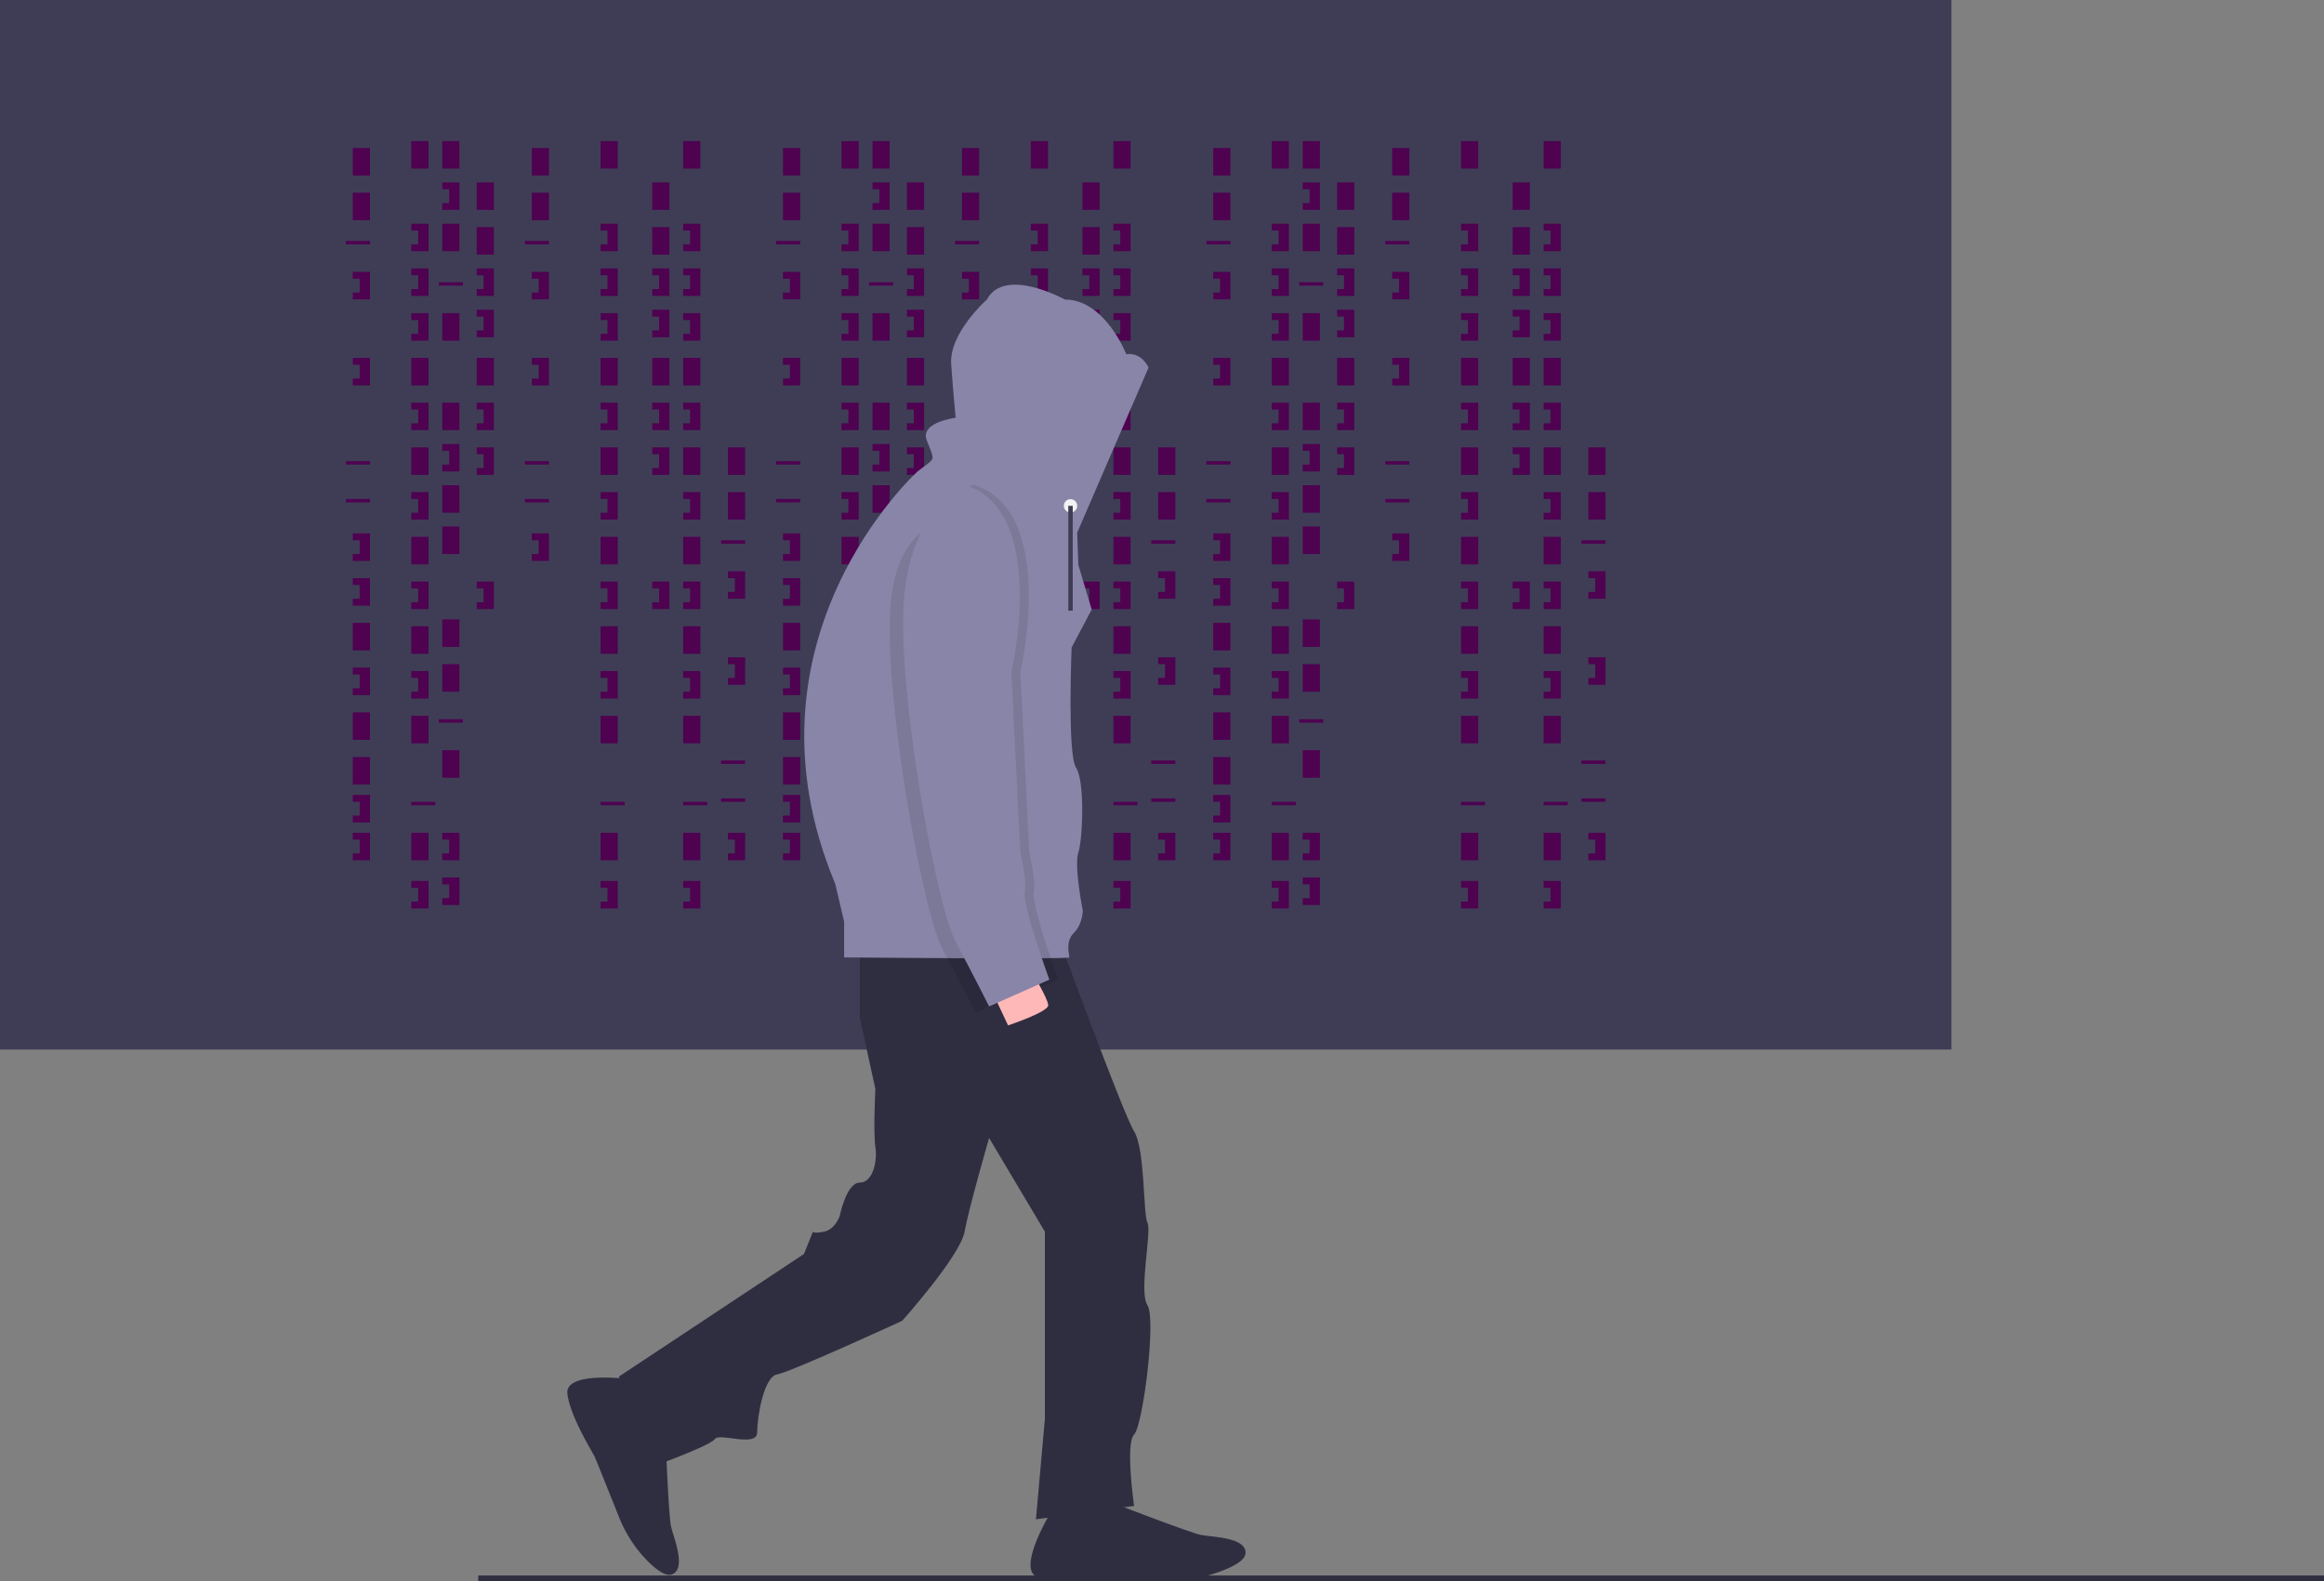 <svg id="a3f4169a-5e5e-4255-abcc-1b8759c50498" data-name="Layer 1" xmlns="http://www.w3.org/2000/svg" width="1042.039" height="709.089" viewBox="0 0 1042.039 709.089"><rect x="0" y="0" width="1042.039" height="709.089" fill="#808080" stroke="none"/><title>hacker_mind</title><rect width="875" height="470.679" fill="#3f3d56"/><rect x="158.179" y="66.358" width="7.716" height="12.346" fill="#4e0250"/><rect x="184.414" y="63.272" width="7.716" height="12.346" fill="#4e0250"/><rect x="198.302" y="63.272" width="7.716" height="12.346" fill="#4e0250"/><rect x="198.302" y="100.309" width="7.716" height="12.346" fill="#4e0250"/><rect x="213.735" y="81.79" width="7.716" height="12.346" fill="#4e0250"/><rect x="213.735" y="101.852" width="7.716" height="12.346" fill="#4e0250"/><rect x="198.302" y="140.432" width="7.716" height="12.346" fill="#4e0250"/><rect x="213.735" y="160.494" width="7.716" height="12.346" fill="#4e0250"/><rect x="198.302" y="236.111" width="7.716" height="12.346" fill="#4e0250"/><rect x="184.414" y="160.494" width="7.716" height="12.346" fill="#4e0250"/><rect x="158.179" y="86.42" width="7.716" height="12.346" fill="#4e0250"/><rect x="158.179" y="279.321" width="7.716" height="12.346" fill="#4e0250"/><rect x="158.179" y="319.444" width="7.716" height="12.346" fill="#4e0250"/><rect x="158.179" y="339.506" width="7.716" height="12.346" fill="#4e0250"/><rect x="155.093" y="108.025" width="10.802" height="1.543" fill="#4e0250"/><rect x="196.759" y="126.543" width="10.802" height="1.543" fill="#4e0250"/><rect x="155.093" y="206.79" width="10.802" height="1.543" fill="#4e0250"/><rect x="155.093" y="223.765" width="10.802" height="1.543" fill="#4e0250"/><rect x="196.759" y="322.531" width="10.802" height="1.543" fill="#4e0250"/><rect x="184.414" y="359.568" width="10.802" height="1.543" fill="#4e0250"/><polygon points="158.179 121.914 158.179 125 161.265 125 161.265 131.173 158.179 131.173 158.179 134.259 165.895 134.259 165.895 121.914 158.179 121.914" fill="#4e0250"/><polygon points="184.414 100.309 184.414 103.395 187.5 103.395 187.5 109.568 184.414 109.568 184.414 112.654 192.13 112.654 192.13 100.309 184.414 100.309" fill="#4e0250"/><polygon points="213.735 120.37 213.735 123.457 216.821 123.457 216.821 129.63 213.735 129.63 213.735 132.716 221.451 132.716 221.451 120.37 213.735 120.37" fill="#4e0250"/><polygon points="213.735 180.556 213.735 183.642 216.821 183.642 216.821 189.815 213.735 189.815 213.735 192.901 221.451 192.901 221.451 180.556 213.735 180.556" fill="#4e0250"/><polygon points="213.735 200.617 213.735 203.704 216.821 203.704 216.821 209.877 213.735 209.877 213.735 212.963 221.451 212.963 221.451 200.617 213.735 200.617" fill="#4e0250"/><polygon points="213.735 138.889 213.735 141.975 216.821 141.975 216.821 148.148 213.735 148.148 213.735 151.235 221.451 151.235 221.451 138.889 213.735 138.889" fill="#4e0250"/><polygon points="198.302 81.79 198.302 84.877 201.389 84.877 201.389 91.049 198.302 91.049 198.302 94.136 206.019 94.136 206.019 81.79 198.302 81.79" fill="#4e0250"/><rect x="198.302" y="180.556" width="7.716" height="12.346" fill="#4e0250"/><rect x="198.302" y="217.593" width="7.716" height="12.346" fill="#4e0250"/><polygon points="198.302 199.074 198.302 202.16 201.389 202.16 201.389 208.333 198.302 208.333 198.302 211.42 206.019 211.42 206.019 199.074 198.302 199.074" fill="#4e0250"/><polygon points="184.414 120.37 184.414 123.457 187.5 123.457 187.5 129.63 184.414 129.63 184.414 132.716 192.13 132.716 192.13 120.37 184.414 120.37" fill="#4e0250"/><polygon points="184.414 140.432 184.414 143.519 187.5 143.519 187.5 149.691 184.414 149.691 184.414 152.778 192.13 152.778 192.13 140.432 184.414 140.432" fill="#4e0250"/><rect x="184.414" y="200.617" width="7.716" height="12.346" fill="#4e0250"/><polygon points="184.414 180.556 184.414 183.642 187.5 183.642 187.5 189.815 184.414 189.815 184.414 192.901 192.13 192.901 192.13 180.556 184.414 180.556" fill="#4e0250"/><rect x="184.414" y="240.741" width="7.716" height="12.346" fill="#4e0250"/><polygon points="184.414 220.679 184.414 223.765 187.5 223.765 187.5 229.938 184.414 229.938 184.414 233.025 192.13 233.025 192.13 220.679 184.414 220.679" fill="#4e0250"/><rect x="184.414" y="280.864" width="7.716" height="12.346" fill="#4e0250"/><rect x="198.302" y="277.778" width="7.716" height="12.346" fill="#4e0250"/><polygon points="184.414 260.802 184.414 263.889 187.5 263.889 187.5 270.062 184.414 270.062 184.414 273.148 192.13 273.148 192.13 260.802 184.414 260.802" fill="#4e0250"/><polygon points="213.735 260.802 213.735 263.889 216.821 263.889 216.821 270.062 213.735 270.062 213.735 273.148 221.451 273.148 221.451 260.802 213.735 260.802" fill="#4e0250"/><rect x="292.438" y="81.79" width="7.716" height="12.346" fill="#4e0250"/><rect x="292.438" y="101.852" width="7.716" height="12.346" fill="#4e0250"/><rect x="292.438" y="160.494" width="7.716" height="12.346" fill="#4e0250"/><polygon points="292.438 120.37 292.438 123.457 295.525 123.457 295.525 129.63 292.438 129.63 292.438 132.716 300.154 132.716 300.154 120.37 292.438 120.37" fill="#4e0250"/><polygon points="292.438 180.556 292.438 183.642 295.525 183.642 295.525 189.815 292.438 189.815 292.438 192.901 300.154 192.901 300.154 180.556 292.438 180.556" fill="#4e0250"/><polygon points="292.438 200.617 292.438 203.704 295.525 203.704 295.525 209.877 292.438 209.877 292.438 212.963 300.154 212.963 300.154 200.617 292.438 200.617" fill="#4e0250"/><polygon points="292.438 138.889 292.438 141.975 295.525 141.975 295.525 148.148 292.438 148.148 292.438 151.235 300.154 151.235 300.154 138.889 292.438 138.889" fill="#4e0250"/><polygon points="292.438 260.802 292.438 263.889 295.525 263.889 295.525 270.062 292.438 270.062 292.438 273.148 300.154 273.148 300.154 260.802 292.438 260.802" fill="#4e0250"/><rect x="184.414" y="320.988" width="7.716" height="12.346" fill="#4e0250"/><rect x="198.302" y="297.84" width="7.716" height="12.346" fill="#4e0250"/><rect x="184.414" y="373.457" width="7.716" height="12.346" fill="#4e0250"/><rect x="198.302" y="336.42" width="7.716" height="12.346" fill="#4e0250"/><polygon points="184.414 300.926 184.414 304.012 187.5 304.012 187.5 310.185 184.414 310.185 184.414 313.272 192.13 313.272 192.13 300.926 184.414 300.926" fill="#4e0250"/><polygon points="184.414 395.062 184.414 398.148 187.5 398.148 187.5 404.321 184.414 404.321 184.414 407.407 192.13 407.407 192.13 395.062 184.414 395.062" fill="#4e0250"/><rect x="269.29" y="63.272" width="7.716" height="12.346" fill="#4e0250"/><rect x="269.29" y="160.494" width="7.716" height="12.346" fill="#4e0250"/><rect x="269.29" y="359.568" width="10.802" height="1.543" fill="#4e0250"/><polygon points="269.29 100.309 269.29 103.395 272.377 103.395 272.377 109.568 269.29 109.568 269.29 112.654 277.006 112.654 277.006 100.309 269.29 100.309" fill="#4e0250"/><polygon points="269.29 120.37 269.29 123.457 272.377 123.457 272.377 129.63 269.29 129.63 269.29 132.716 277.006 132.716 277.006 120.37 269.29 120.37" fill="#4e0250"/><polygon points="269.29 140.432 269.29 143.519 272.377 143.519 272.377 149.691 269.29 149.691 269.29 152.778 277.006 152.778 277.006 140.432 269.29 140.432" fill="#4e0250"/><rect x="269.29" y="200.617" width="7.716" height="12.346" fill="#4e0250"/><polygon points="269.29 180.556 269.29 183.642 272.377 183.642 272.377 189.815 269.29 189.815 269.29 192.901 277.006 192.901 277.006 180.556 269.29 180.556" fill="#4e0250"/><rect x="269.29" y="240.741" width="7.716" height="12.346" fill="#4e0250"/><polygon points="269.29 220.679 269.29 223.765 272.377 223.765 272.377 229.938 269.29 229.938 269.29 233.025 277.006 233.025 277.006 220.679 269.29 220.679" fill="#4e0250"/><rect x="269.29" y="280.864" width="7.716" height="12.346" fill="#4e0250"/><polygon points="269.29 260.802 269.29 263.889 272.377 263.889 272.377 270.062 269.29 270.062 269.29 273.148 277.006 273.148 277.006 260.802 269.29 260.802" fill="#4e0250"/><rect x="269.29" y="320.988" width="7.716" height="12.346" fill="#4e0250"/><rect x="269.29" y="373.457" width="7.716" height="12.346" fill="#4e0250"/><polygon points="269.29 300.926 269.29 304.012 272.377 304.012 272.377 310.185 269.29 310.185 269.29 313.272 277.006 313.272 277.006 300.926 269.29 300.926" fill="#4e0250"/><polygon points="269.29 395.062 269.29 398.148 272.377 398.148 272.377 404.321 269.29 404.321 269.29 407.407 277.006 407.407 277.006 395.062 269.29 395.062" fill="#4e0250"/><rect x="306.327" y="63.272" width="7.716" height="12.346" fill="#4e0250"/><rect x="306.327" y="160.494" width="7.716" height="12.346" fill="#4e0250"/><rect x="306.327" y="359.568" width="10.802" height="1.543" fill="#4e0250"/><polygon points="306.327 100.309 306.327 103.395 309.414 103.395 309.414 109.568 306.327 109.568 306.327 112.654 314.043 112.654 314.043 100.309 306.327 100.309" fill="#4e0250"/><polygon points="306.327 120.37 306.327 123.457 309.414 123.457 309.414 129.63 306.327 129.63 306.327 132.716 314.043 132.716 314.043 120.37 306.327 120.37" fill="#4e0250"/><polygon points="306.327 140.432 306.327 143.519 309.414 143.519 309.414 149.691 306.327 149.691 306.327 152.778 314.043 152.778 314.043 140.432 306.327 140.432" fill="#4e0250"/><rect x="306.327" y="200.617" width="7.716" height="12.346" fill="#4e0250"/><polygon points="306.327 180.556 306.327 183.642 309.414 183.642 309.414 189.815 306.327 189.815 306.327 192.901 314.043 192.901 314.043 180.556 306.327 180.556" fill="#4e0250"/><rect x="306.327" y="240.741" width="7.716" height="12.346" fill="#4e0250"/><polygon points="306.327 220.679 306.327 223.765 309.414 223.765 309.414 229.938 306.327 229.938 306.327 233.025 314.043 233.025 314.043 220.679 306.327 220.679" fill="#4e0250"/><rect x="306.327" y="280.864" width="7.716" height="12.346" fill="#4e0250"/><polygon points="306.327 260.802 306.327 263.889 309.414 263.889 309.414 270.062 306.327 270.062 306.327 273.148 314.043 273.148 314.043 260.802 306.327 260.802" fill="#4e0250"/><rect x="306.327" y="320.988" width="7.716" height="12.346" fill="#4e0250"/><rect x="306.327" y="373.457" width="7.716" height="12.346" fill="#4e0250"/><polygon points="306.327 300.926 306.327 304.012 309.414 304.012 309.414 310.185 306.327 310.185 306.327 313.272 314.043 313.272 314.043 300.926 306.327 300.926" fill="#4e0250"/><polygon points="306.327 395.062 306.327 398.148 309.414 398.148 309.414 404.321 306.327 404.321 306.327 407.407 314.043 407.407 314.043 395.062 306.327 395.062" fill="#4e0250"/><polygon points="198.302 373.457 198.302 376.543 201.389 376.543 201.389 382.716 198.302 382.716 198.302 385.802 206.019 385.802 206.019 373.457 198.302 373.457" fill="#4e0250"/><polygon points="198.302 393.519 198.302 396.605 201.389 396.605 201.389 402.778 198.302 402.778 198.302 405.864 206.019 405.864 206.019 393.519 198.302 393.519" fill="#4e0250"/><polygon points="158.179 160.494 158.179 163.58 161.265 163.58 161.265 169.753 158.179 169.753 158.179 172.84 165.895 172.84 165.895 160.494 158.179 160.494" fill="#4e0250"/><polygon points="158.179 239.198 158.179 242.284 161.265 242.284 161.265 248.457 158.179 248.457 158.179 251.543 165.895 251.543 165.895 239.198 158.179 239.198" fill="#4e0250"/><polygon points="158.179 259.259 158.179 262.346 161.265 262.346 161.265 268.519 158.179 268.519 158.179 271.605 165.895 271.605 165.895 259.259 158.179 259.259" fill="#4e0250"/><polygon points="158.179 299.383 158.179 302.469 161.265 302.469 161.265 308.642 158.179 308.642 158.179 311.728 165.895 311.728 165.895 299.383 158.179 299.383" fill="#4e0250"/><polygon points="158.179 356.481 158.179 359.568 161.265 359.568 161.265 365.741 158.179 365.741 158.179 368.827 165.895 368.827 165.895 356.481 158.179 356.481" fill="#4e0250"/><polygon points="158.179 373.457 158.179 376.543 161.265 376.543 161.265 382.716 158.179 382.716 158.179 385.802 165.895 385.802 165.895 373.457 158.179 373.457" fill="#4e0250"/><rect x="238.426" y="66.358" width="7.716" height="12.346" fill="#4e0250"/><rect x="238.426" y="86.42" width="7.716" height="12.346" fill="#4e0250"/><rect x="235.34" y="108.025" width="10.802" height="1.543" fill="#4e0250"/><rect x="235.34" y="206.79" width="10.802" height="1.543" fill="#4e0250"/><rect x="235.34" y="223.765" width="10.802" height="1.543" fill="#4e0250"/><polygon points="238.426 121.914 238.426 125 241.512 125 241.512 131.173 238.426 131.173 238.426 134.259 246.142 134.259 246.142 121.914 238.426 121.914" fill="#4e0250"/><polygon points="238.426 160.494 238.426 163.58 241.512 163.58 241.512 169.753 238.426 169.753 238.426 172.84 246.142 172.84 246.142 160.494 238.426 160.494" fill="#4e0250"/><polygon points="238.426 239.198 238.426 242.284 241.512 242.284 241.512 248.457 238.426 248.457 238.426 251.543 246.142 251.543 246.142 239.198 238.426 239.198" fill="#4e0250"/><rect x="326.389" y="200.617" width="7.716" height="12.346" fill="#4e0250"/><rect x="326.389" y="220.679" width="7.716" height="12.346" fill="#4e0250"/><rect x="323.302" y="242.284" width="10.802" height="1.543" fill="#4e0250"/><rect x="323.302" y="341.049" width="10.802" height="1.543" fill="#4e0250"/><rect x="323.302" y="358.025" width="10.802" height="1.543" fill="#4e0250"/><polygon points="326.389 256.173 326.389 259.259 329.475 259.259 329.475 265.432 326.389 265.432 326.389 268.519 334.105 268.519 334.105 256.173 326.389 256.173" fill="#4e0250"/><polygon points="326.389 294.753 326.389 297.84 329.475 297.84 329.475 304.012 326.389 304.012 326.389 307.099 334.105 307.099 334.105 294.753 326.389 294.753" fill="#4e0250"/><polygon points="326.389 373.457 326.389 376.543 329.475 376.543 329.475 382.716 326.389 382.716 326.389 385.802 334.105 385.802 334.105 373.457 326.389 373.457" fill="#4e0250"/><rect x="351.08" y="66.358" width="7.716" height="12.346" fill="#4e0250"/><rect x="377.315" y="63.272" width="7.716" height="12.346" fill="#4e0250"/><rect x="391.204" y="63.272" width="7.716" height="12.346" fill="#4e0250"/><rect x="391.204" y="100.309" width="7.716" height="12.346" fill="#4e0250"/><rect x="406.636" y="81.79" width="7.716" height="12.346" fill="#4e0250"/><rect x="406.636" y="101.852" width="7.716" height="12.346" fill="#4e0250"/><rect x="391.204" y="140.432" width="7.716" height="12.346" fill="#4e0250"/><rect x="406.636" y="160.494" width="7.716" height="12.346" fill="#4e0250"/><rect x="391.204" y="236.111" width="7.716" height="12.346" fill="#4e0250"/><rect x="377.315" y="160.494" width="7.716" height="12.346" fill="#4e0250"/><rect x="351.08" y="86.42" width="7.716" height="12.346" fill="#4e0250"/><rect x="351.08" y="279.321" width="7.716" height="12.346" fill="#4e0250"/><rect x="351.08" y="319.444" width="7.716" height="12.346" fill="#4e0250"/><rect x="351.08" y="339.506" width="7.716" height="12.346" fill="#4e0250"/><rect x="347.994" y="108.025" width="10.802" height="1.543" fill="#4e0250"/><rect x="389.66" y="126.543" width="10.802" height="1.543" fill="#4e0250"/><rect x="347.994" y="206.79" width="10.802" height="1.543" fill="#4e0250"/><rect x="347.994" y="223.765" width="10.802" height="1.543" fill="#4e0250"/><rect x="389.66" y="322.531" width="10.802" height="1.543" fill="#4e0250"/><rect x="377.315" y="359.568" width="10.802" height="1.543" fill="#4e0250"/><polygon points="351.08 121.914 351.08 125 354.167 125 354.167 131.173 351.08 131.173 351.08 134.259 358.796 134.259 358.796 121.914 351.08 121.914" fill="#4e0250"/><polygon points="377.315 100.309 377.315 103.395 380.401 103.395 380.401 109.568 377.315 109.568 377.315 112.654 385.031 112.654 385.031 100.309 377.315 100.309" fill="#4e0250"/><polygon points="406.636 120.37 406.636 123.457 409.722 123.457 409.722 129.63 406.636 129.63 406.636 132.716 414.352 132.716 414.352 120.37 406.636 120.37" fill="#4e0250"/><polygon points="406.636 180.556 406.636 183.642 409.722 183.642 409.722 189.815 406.636 189.815 406.636 192.901 414.352 192.901 414.352 180.556 406.636 180.556" fill="#4e0250"/><polygon points="406.636 200.617 406.636 203.704 409.722 203.704 409.722 209.877 406.636 209.877 406.636 212.963 414.352 212.963 414.352 200.617 406.636 200.617" fill="#4e0250"/><polygon points="406.636 138.889 406.636 141.975 409.722 141.975 409.722 148.148 406.636 148.148 406.636 151.235 414.352 151.235 414.352 138.889 406.636 138.889" fill="#4e0250"/><polygon points="391.204 81.79 391.204 84.877 394.29 84.877 394.29 91.049 391.204 91.049 391.204 94.136 398.92 94.136 398.92 81.79 391.204 81.79" fill="#4e0250"/><rect x="391.204" y="180.556" width="7.716" height="12.346" fill="#4e0250"/><rect x="391.204" y="217.593" width="7.716" height="12.346" fill="#4e0250"/><polygon points="391.204 199.074 391.204 202.16 394.29 202.16 394.29 208.333 391.204 208.333 391.204 211.42 398.92 211.42 398.92 199.074 391.204 199.074" fill="#4e0250"/><polygon points="377.315 120.37 377.315 123.457 380.401 123.457 380.401 129.63 377.315 129.63 377.315 132.716 385.031 132.716 385.031 120.37 377.315 120.37" fill="#4e0250"/><polygon points="377.315 140.432 377.315 143.519 380.401 143.519 380.401 149.691 377.315 149.691 377.315 152.778 385.031 152.778 385.031 140.432 377.315 140.432" fill="#4e0250"/><rect x="377.315" y="200.617" width="7.716" height="12.346" fill="#4e0250"/><polygon points="377.315 180.556 377.315 183.642 380.401 183.642 380.401 189.815 377.315 189.815 377.315 192.901 385.031 192.901 385.031 180.556 377.315 180.556" fill="#4e0250"/><rect x="377.315" y="240.741" width="7.716" height="12.346" fill="#4e0250"/><polygon points="377.315 220.679 377.315 223.765 380.401 223.765 380.401 229.938 377.315 229.938 377.315 233.025 385.031 233.025 385.031 220.679 377.315 220.679" fill="#4e0250"/><rect x="377.315" y="280.864" width="7.716" height="12.346" fill="#4e0250"/><rect x="391.204" y="277.778" width="7.716" height="12.346" fill="#4e0250"/><polygon points="377.315 260.802 377.315 263.889 380.401 263.889 380.401 270.062 377.315 270.062 377.315 273.148 385.031 273.148 385.031 260.802 377.315 260.802" fill="#4e0250"/><polygon points="406.636 260.802 406.636 263.889 409.722 263.889 409.722 270.062 406.636 270.062 406.636 273.148 414.352 273.148 414.352 260.802 406.636 260.802" fill="#4e0250"/><rect x="485.34" y="81.79" width="7.716" height="12.346" fill="#4e0250"/><rect x="485.34" y="101.852" width="7.716" height="12.346" fill="#4e0250"/><rect x="485.34" y="160.494" width="7.716" height="12.346" fill="#4e0250"/><polygon points="485.34 120.37 485.34 123.457 488.426 123.457 488.426 129.63 485.34 129.63 485.34 132.716 493.056 132.716 493.056 120.37 485.34 120.37" fill="#4e0250"/><polygon points="485.34 180.556 485.34 183.642 488.426 183.642 488.426 189.815 485.34 189.815 485.34 192.901 493.056 192.901 493.056 180.556 485.34 180.556" fill="#4e0250"/><polygon points="485.34 200.617 485.34 203.704 488.426 203.704 488.426 209.877 485.34 209.877 485.34 212.963 493.056 212.963 493.056 200.617 485.34 200.617" fill="#4e0250"/><polygon points="485.34 138.889 485.34 141.975 488.426 141.975 488.426 148.148 485.34 148.148 485.34 151.235 493.056 151.235 493.056 138.889 485.34 138.889" fill="#4e0250"/><polygon points="485.34 260.802 485.34 263.889 488.426 263.889 488.426 270.062 485.34 270.062 485.34 273.148 493.056 273.148 493.056 260.802 485.34 260.802" fill="#4e0250"/><rect x="377.315" y="320.988" width="7.716" height="12.346" fill="#4e0250"/><rect x="391.204" y="297.84" width="7.716" height="12.346" fill="#4e0250"/><rect x="377.315" y="373.457" width="7.716" height="12.346" fill="#4e0250"/><rect x="391.204" y="336.42" width="7.716" height="12.346" fill="#4e0250"/><polygon points="377.315 300.926 377.315 304.012 380.401 304.012 380.401 310.185 377.315 310.185 377.315 313.272 385.031 313.272 385.031 300.926 377.315 300.926" fill="#4e0250"/><polygon points="377.315 395.062 377.315 398.148 380.401 398.148 380.401 404.321 377.315 404.321 377.315 407.407 385.031 407.407 385.031 395.062 377.315 395.062" fill="#4e0250"/><rect x="462.191" y="63.272" width="7.716" height="12.346" fill="#4e0250"/><rect x="462.191" y="160.494" width="7.716" height="12.346" fill="#4e0250"/><rect x="462.191" y="359.568" width="10.802" height="1.543" fill="#4e0250"/><polygon points="462.191 100.309 462.191 103.395 465.278 103.395 465.278 109.568 462.191 109.568 462.191 112.654 469.907 112.654 469.907 100.309 462.191 100.309" fill="#4e0250"/><polygon points="462.191 120.37 462.191 123.457 465.278 123.457 465.278 129.63 462.191 129.63 462.191 132.716 469.907 132.716 469.907 120.37 462.191 120.37" fill="#4e0250"/><polygon points="462.191 140.432 462.191 143.519 465.278 143.519 465.278 149.691 462.191 149.691 462.191 152.778 469.907 152.778 469.907 140.432 462.191 140.432" fill="#4e0250"/><rect x="462.191" y="200.617" width="7.716" height="12.346" fill="#4e0250"/><polygon points="462.191 180.556 462.191 183.642 465.278 183.642 465.278 189.815 462.191 189.815 462.191 192.901 469.907 192.901 469.907 180.556 462.191 180.556" fill="#4e0250"/><rect x="462.191" y="240.741" width="7.716" height="12.346" fill="#4e0250"/><polygon points="462.191 220.679 462.191 223.765 465.278 223.765 465.278 229.938 462.191 229.938 462.191 233.025 469.907 233.025 469.907 220.679 462.191 220.679" fill="#4e0250"/><rect x="462.191" y="280.864" width="7.716" height="12.346" fill="#4e0250"/><polygon points="462.191 260.802 462.191 263.889 465.278 263.889 465.278 270.062 462.191 270.062 462.191 273.148 469.907 273.148 469.907 260.802 462.191 260.802" fill="#4e0250"/><rect x="462.191" y="320.988" width="7.716" height="12.346" fill="#4e0250"/><rect x="462.191" y="373.457" width="7.716" height="12.346" fill="#4e0250"/><polygon points="462.191 300.926 462.191 304.012 465.278 304.012 465.278 310.185 462.191 310.185 462.191 313.272 469.907 313.272 469.907 300.926 462.191 300.926" fill="#4e0250"/><polygon points="462.191 395.062 462.191 398.148 465.278 398.148 465.278 404.321 462.191 404.321 462.191 407.407 469.907 407.407 469.907 395.062 462.191 395.062" fill="#4e0250"/><rect x="499.228" y="63.272" width="7.716" height="12.346" fill="#4e0250"/><rect x="499.228" y="160.494" width="7.716" height="12.346" fill="#4e0250"/><rect x="499.228" y="359.568" width="10.802" height="1.543" fill="#4e0250"/><polygon points="499.228 100.309 499.228 103.395 502.315 103.395 502.315 109.568 499.228 109.568 499.228 112.654 506.944 112.654 506.944 100.309 499.228 100.309" fill="#4e0250"/><polygon points="499.228 120.37 499.228 123.457 502.315 123.457 502.315 129.63 499.228 129.63 499.228 132.716 506.944 132.716 506.944 120.37 499.228 120.37" fill="#4e0250"/><polygon points="499.228 140.432 499.228 143.519 502.315 143.519 502.315 149.691 499.228 149.691 499.228 152.778 506.944 152.778 506.944 140.432 499.228 140.432" fill="#4e0250"/><rect x="499.228" y="200.617" width="7.716" height="12.346" fill="#4e0250"/><polygon points="499.228 180.556 499.228 183.642 502.315 183.642 502.315 189.815 499.228 189.815 499.228 192.901 506.944 192.901 506.944 180.556 499.228 180.556" fill="#4e0250"/><rect x="499.228" y="240.741" width="7.716" height="12.346" fill="#4e0250"/><polygon points="499.228 220.679 499.228 223.765 502.315 223.765 502.315 229.938 499.228 229.938 499.228 233.025 506.944 233.025 506.944 220.679 499.228 220.679" fill="#4e0250"/><rect x="499.228" y="280.864" width="7.716" height="12.346" fill="#4e0250"/><polygon points="499.228 260.802 499.228 263.889 502.315 263.889 502.315 270.062 499.228 270.062 499.228 273.148 506.944 273.148 506.944 260.802 499.228 260.802" fill="#4e0250"/><rect x="499.228" y="320.988" width="7.716" height="12.346" fill="#4e0250"/><rect x="499.228" y="373.457" width="7.716" height="12.346" fill="#4e0250"/><polygon points="499.228 300.926 499.228 304.012 502.315 304.012 502.315 310.185 499.228 310.185 499.228 313.272 506.944 313.272 506.944 300.926 499.228 300.926" fill="#4e0250"/><polygon points="499.228 395.062 499.228 398.148 502.315 398.148 502.315 404.321 499.228 404.321 499.228 407.407 506.944 407.407 506.944 395.062 499.228 395.062" fill="#4e0250"/><polygon points="391.204 373.457 391.204 376.543 394.29 376.543 394.29 382.716 391.204 382.716 391.204 385.802 398.92 385.802 398.92 373.457 391.204 373.457" fill="#4e0250"/><polygon points="391.204 393.519 391.204 396.605 394.29 396.605 394.29 402.778 391.204 402.778 391.204 405.864 398.92 405.864 398.92 393.519 391.204 393.519" fill="#4e0250"/><polygon points="351.08 160.494 351.08 163.58 354.167 163.58 354.167 169.753 351.08 169.753 351.08 172.84 358.796 172.84 358.796 160.494 351.08 160.494" fill="#4e0250"/><polygon points="351.08 239.198 351.08 242.284 354.167 242.284 354.167 248.457 351.08 248.457 351.08 251.543 358.796 251.543 358.796 239.198 351.08 239.198" fill="#4e0250"/><polygon points="351.08 259.259 351.08 262.346 354.167 262.346 354.167 268.519 351.08 268.519 351.08 271.605 358.796 271.605 358.796 259.259 351.08 259.259" fill="#4e0250"/><polygon points="351.08 299.383 351.08 302.469 354.167 302.469 354.167 308.642 351.08 308.642 351.08 311.728 358.796 311.728 358.796 299.383 351.08 299.383" fill="#4e0250"/><polygon points="351.08 356.481 351.08 359.568 354.167 359.568 354.167 365.741 351.08 365.741 351.08 368.827 358.796 368.827 358.796 356.481 351.08 356.481" fill="#4e0250"/><polygon points="351.08 373.457 351.08 376.543 354.167 376.543 354.167 382.716 351.08 382.716 351.08 385.802 358.796 385.802 358.796 373.457 351.08 373.457" fill="#4e0250"/><rect x="431.327" y="66.358" width="7.716" height="12.346" fill="#4e0250"/><rect x="431.327" y="86.42" width="7.716" height="12.346" fill="#4e0250"/><rect x="428.241" y="108.025" width="10.802" height="1.543" fill="#4e0250"/><rect x="428.241" y="206.79" width="10.802" height="1.543" fill="#4e0250"/><rect x="428.241" y="223.765" width="10.802" height="1.543" fill="#4e0250"/><polygon points="431.327 121.914 431.327 125 434.414 125 434.414 131.173 431.327 131.173 431.327 134.259 439.043 134.259 439.043 121.914 431.327 121.914" fill="#4e0250"/><polygon points="431.327 160.494 431.327 163.58 434.414 163.58 434.414 169.753 431.327 169.753 431.327 172.84 439.043 172.84 439.043 160.494 431.327 160.494" fill="#4e0250"/><polygon points="431.327 239.198 431.327 242.284 434.414 242.284 434.414 248.457 431.327 248.457 431.327 251.543 439.043 251.543 439.043 239.198 431.327 239.198" fill="#4e0250"/><rect x="519.29" y="200.617" width="7.716" height="12.346" fill="#4e0250"/><rect x="519.29" y="220.679" width="7.716" height="12.346" fill="#4e0250"/><rect x="516.204" y="242.284" width="10.802" height="1.543" fill="#4e0250"/><rect x="516.204" y="341.049" width="10.802" height="1.543" fill="#4e0250"/><rect x="516.204" y="358.025" width="10.802" height="1.543" fill="#4e0250"/><polygon points="519.29 256.173 519.29 259.259 522.377 259.259 522.377 265.432 519.29 265.432 519.29 268.519 527.006 268.519 527.006 256.173 519.29 256.173" fill="#4e0250"/><polygon points="519.29 294.753 519.29 297.84 522.377 297.84 522.377 304.012 519.29 304.012 519.29 307.099 527.006 307.099 527.006 294.753 519.29 294.753" fill="#4e0250"/><polygon points="519.29 373.457 519.29 376.543 522.377 376.543 522.377 382.716 519.29 382.716 519.29 385.802 527.006 385.802 527.006 373.457 519.29 373.457" fill="#4e0250"/><rect x="543.981" y="66.358" width="7.716" height="12.346" fill="#4e0250"/><rect x="570.216" y="63.272" width="7.716" height="12.346" fill="#4e0250"/><rect x="584.105" y="63.272" width="7.716" height="12.346" fill="#4e0250"/><rect x="584.105" y="100.309" width="7.716" height="12.346" fill="#4e0250"/><rect x="599.537" y="81.79" width="7.716" height="12.346" fill="#4e0250"/><rect x="599.537" y="101.852" width="7.716" height="12.346" fill="#4e0250"/><rect x="584.105" y="140.432" width="7.716" height="12.346" fill="#4e0250"/><rect x="599.537" y="160.494" width="7.716" height="12.346" fill="#4e0250"/><rect x="584.105" y="236.111" width="7.716" height="12.346" fill="#4e0250"/><rect x="570.216" y="160.494" width="7.716" height="12.346" fill="#4e0250"/><rect x="543.981" y="86.42" width="7.716" height="12.346" fill="#4e0250"/><rect x="543.981" y="279.321" width="7.716" height="12.346" fill="#4e0250"/><rect x="543.981" y="319.444" width="7.716" height="12.346" fill="#4e0250"/><rect x="543.981" y="339.506" width="7.716" height="12.346" fill="#4e0250"/><rect x="540.895" y="108.025" width="10.802" height="1.543" fill="#4e0250"/><rect x="582.562" y="126.543" width="10.802" height="1.543" fill="#4e0250"/><rect x="540.895" y="206.79" width="10.802" height="1.543" fill="#4e0250"/><rect x="540.895" y="223.765" width="10.802" height="1.543" fill="#4e0250"/><rect x="582.562" y="322.531" width="10.802" height="1.543" fill="#4e0250"/><rect x="570.216" y="359.568" width="10.802" height="1.543" fill="#4e0250"/><polygon points="543.981 121.914 543.981 125 547.068 125 547.068 131.173 543.981 131.173 543.981 134.259 551.698 134.259 551.698 121.914 543.981 121.914" fill="#4e0250"/><polygon points="570.216 100.309 570.216 103.395 573.302 103.395 573.302 109.568 570.216 109.568 570.216 112.654 577.932 112.654 577.932 100.309 570.216 100.309" fill="#4e0250"/><polygon points="599.537 120.37 599.537 123.457 602.623 123.457 602.623 129.63 599.537 129.63 599.537 132.716 607.253 132.716 607.253 120.37 599.537 120.37" fill="#4e0250"/><polygon points="599.537 180.556 599.537 183.642 602.623 183.642 602.623 189.815 599.537 189.815 599.537 192.901 607.253 192.901 607.253 180.556 599.537 180.556" fill="#4e0250"/><polygon points="599.537 200.617 599.537 203.704 602.623 203.704 602.623 209.877 599.537 209.877 599.537 212.963 607.253 212.963 607.253 200.617 599.537 200.617" fill="#4e0250"/><polygon points="599.537 138.889 599.537 141.975 602.623 141.975 602.623 148.148 599.537 148.148 599.537 151.235 607.253 151.235 607.253 138.889 599.537 138.889" fill="#4e0250"/><polygon points="584.105 81.79 584.105 84.877 587.191 84.877 587.191 91.049 584.105 91.049 584.105 94.136 591.821 94.136 591.821 81.79 584.105 81.79" fill="#4e0250"/><rect x="584.105" y="180.556" width="7.716" height="12.346" fill="#4e0250"/><rect x="584.105" y="217.593" width="7.716" height="12.346" fill="#4e0250"/><polygon points="584.105 199.074 584.105 202.16 587.191 202.16 587.191 208.333 584.105 208.333 584.105 211.42 591.821 211.42 591.821 199.074 584.105 199.074" fill="#4e0250"/><polygon points="570.216 120.37 570.216 123.457 573.302 123.457 573.302 129.63 570.216 129.63 570.216 132.716 577.932 132.716 577.932 120.37 570.216 120.37" fill="#4e0250"/><polygon points="570.216 140.432 570.216 143.519 573.302 143.519 573.302 149.691 570.216 149.691 570.216 152.778 577.932 152.778 577.932 140.432 570.216 140.432" fill="#4e0250"/><rect x="570.216" y="200.617" width="7.716" height="12.346" fill="#4e0250"/><polygon points="570.216 180.556 570.216 183.642 573.302 183.642 573.302 189.815 570.216 189.815 570.216 192.901 577.932 192.901 577.932 180.556 570.216 180.556" fill="#4e0250"/><rect x="570.216" y="240.741" width="7.716" height="12.346" fill="#4e0250"/><polygon points="570.216 220.679 570.216 223.765 573.302 223.765 573.302 229.938 570.216 229.938 570.216 233.025 577.932 233.025 577.932 220.679 570.216 220.679" fill="#4e0250"/><rect x="570.216" y="280.864" width="7.716" height="12.346" fill="#4e0250"/><rect x="584.105" y="277.778" width="7.716" height="12.346" fill="#4e0250"/><polygon points="570.216 260.802 570.216 263.889 573.302 263.889 573.302 270.062 570.216 270.062 570.216 273.148 577.932 273.148 577.932 260.802 570.216 260.802" fill="#4e0250"/><polygon points="599.537 260.802 599.537 263.889 602.623 263.889 602.623 270.062 599.537 270.062 599.537 273.148 607.253 273.148 607.253 260.802 599.537 260.802" fill="#4e0250"/><rect x="678.241" y="81.79" width="7.716" height="12.346" fill="#4e0250"/><rect x="678.241" y="101.852" width="7.716" height="12.346" fill="#4e0250"/><rect x="678.241" y="160.494" width="7.716" height="12.346" fill="#4e0250"/><polygon points="678.241 120.37 678.241 123.457 681.327 123.457 681.327 129.63 678.241 129.63 678.241 132.716 685.957 132.716 685.957 120.37 678.241 120.37" fill="#4e0250"/><polygon points="678.241 180.556 678.241 183.642 681.327 183.642 681.327 189.815 678.241 189.815 678.241 192.901 685.957 192.901 685.957 180.556 678.241 180.556" fill="#4e0250"/><polygon points="678.241 200.617 678.241 203.704 681.327 203.704 681.327 209.877 678.241 209.877 678.241 212.963 685.957 212.963 685.957 200.617 678.241 200.617" fill="#4e0250"/><polygon points="678.241 138.889 678.241 141.975 681.327 141.975 681.327 148.148 678.241 148.148 678.241 151.235 685.957 151.235 685.957 138.889 678.241 138.889" fill="#4e0250"/><polygon points="678.241 260.802 678.241 263.889 681.327 263.889 681.327 270.062 678.241 270.062 678.241 273.148 685.957 273.148 685.957 260.802 678.241 260.802" fill="#4e0250"/><rect x="570.216" y="320.988" width="7.716" height="12.346" fill="#4e0250"/><rect x="584.105" y="297.84" width="7.716" height="12.346" fill="#4e0250"/><rect x="570.216" y="373.457" width="7.716" height="12.346" fill="#4e0250"/><rect x="584.105" y="336.42" width="7.716" height="12.346" fill="#4e0250"/><polygon points="570.216 300.926 570.216 304.012 573.302 304.012 573.302 310.185 570.216 310.185 570.216 313.272 577.932 313.272 577.932 300.926 570.216 300.926" fill="#4e0250"/><polygon points="570.216 395.062 570.216 398.148 573.302 398.148 573.302 404.321 570.216 404.321 570.216 407.407 577.932 407.407 577.932 395.062 570.216 395.062" fill="#4e0250"/><rect x="655.093" y="63.272" width="7.716" height="12.346" fill="#4e0250"/><rect x="655.093" y="160.494" width="7.716" height="12.346" fill="#4e0250"/><rect x="655.093" y="359.568" width="10.802" height="1.543" fill="#4e0250"/><polygon points="655.093 100.309 655.093 103.395 658.179 103.395 658.179 109.568 655.093 109.568 655.093 112.654 662.809 112.654 662.809 100.309 655.093 100.309" fill="#4e0250"/><polygon points="655.093 120.37 655.093 123.457 658.179 123.457 658.179 129.63 655.093 129.63 655.093 132.716 662.809 132.716 662.809 120.37 655.093 120.37" fill="#4e0250"/><polygon points="655.093 140.432 655.093 143.519 658.179 143.519 658.179 149.691 655.093 149.691 655.093 152.778 662.809 152.778 662.809 140.432 655.093 140.432" fill="#4e0250"/><rect x="655.093" y="200.617" width="7.716" height="12.346" fill="#4e0250"/><polygon points="655.093 180.556 655.093 183.642 658.179 183.642 658.179 189.815 655.093 189.815 655.093 192.901 662.809 192.901 662.809 180.556 655.093 180.556" fill="#4e0250"/><rect x="655.093" y="240.741" width="7.716" height="12.346" fill="#4e0250"/><polygon points="655.093 220.679 655.093 223.765 658.179 223.765 658.179 229.938 655.093 229.938 655.093 233.025 662.809 233.025 662.809 220.679 655.093 220.679" fill="#4e0250"/><rect x="655.093" y="280.864" width="7.716" height="12.346" fill="#4e0250"/><polygon points="655.093 260.802 655.093 263.889 658.179 263.889 658.179 270.062 655.093 270.062 655.093 273.148 662.809 273.148 662.809 260.802 655.093 260.802" fill="#4e0250"/><rect x="655.093" y="320.988" width="7.716" height="12.346" fill="#4e0250"/><rect x="655.093" y="373.457" width="7.716" height="12.346" fill="#4e0250"/><polygon points="655.093 300.926 655.093 304.012 658.179 304.012 658.179 310.185 655.093 310.185 655.093 313.272 662.809 313.272 662.809 300.926 655.093 300.926" fill="#4e0250"/><polygon points="655.093 395.062 655.093 398.148 658.179 398.148 658.179 404.321 655.093 404.321 655.093 407.407 662.809 407.407 662.809 395.062 655.093 395.062" fill="#4e0250"/><rect x="692.13" y="63.272" width="7.716" height="12.346" fill="#4e0250"/><rect x="692.13" y="160.494" width="7.716" height="12.346" fill="#4e0250"/><rect x="692.13" y="359.568" width="10.802" height="1.543" fill="#4e0250"/><polygon points="692.13 100.309 692.13 103.395 695.216 103.395 695.216 109.568 692.13 109.568 692.13 112.654 699.846 112.654 699.846 100.309 692.13 100.309" fill="#4e0250"/><polygon points="692.13 120.37 692.13 123.457 695.216 123.457 695.216 129.63 692.13 129.63 692.13 132.716 699.846 132.716 699.846 120.37 692.13 120.37" fill="#4e0250"/><polygon points="692.13 140.432 692.13 143.519 695.216 143.519 695.216 149.691 692.13 149.691 692.13 152.778 699.846 152.778 699.846 140.432 692.13 140.432" fill="#4e0250"/><rect x="692.13" y="200.617" width="7.716" height="12.346" fill="#4e0250"/><polygon points="692.13 180.556 692.13 183.642 695.216 183.642 695.216 189.815 692.13 189.815 692.13 192.901 699.846 192.901 699.846 180.556 692.13 180.556" fill="#4e0250"/><rect x="692.13" y="240.741" width="7.716" height="12.346" fill="#4e0250"/><polygon points="692.13 220.679 692.13 223.765 695.216 223.765 695.216 229.938 692.13 229.938 692.13 233.025 699.846 233.025 699.846 220.679 692.13 220.679" fill="#4e0250"/><rect x="692.13" y="280.864" width="7.716" height="12.346" fill="#4e0250"/><polygon points="692.13 260.802 692.13 263.889 695.216 263.889 695.216 270.062 692.13 270.062 692.13 273.148 699.846 273.148 699.846 260.802 692.13 260.802" fill="#4e0250"/><rect x="692.13" y="320.988" width="7.716" height="12.346" fill="#4e0250"/><rect x="692.13" y="373.457" width="7.716" height="12.346" fill="#4e0250"/><polygon points="692.13 300.926 692.13 304.012 695.216 304.012 695.216 310.185 692.13 310.185 692.13 313.272 699.846 313.272 699.846 300.926 692.13 300.926" fill="#4e0250"/><polygon points="692.13 395.062 692.13 398.148 695.216 398.148 695.216 404.321 692.13 404.321 692.13 407.407 699.846 407.407 699.846 395.062 692.13 395.062" fill="#4e0250"/><polygon points="584.105 373.457 584.105 376.543 587.191 376.543 587.191 382.716 584.105 382.716 584.105 385.802 591.821 385.802 591.821 373.457 584.105 373.457" fill="#4e0250"/><polygon points="584.105 393.519 584.105 396.605 587.191 396.605 587.191 402.778 584.105 402.778 584.105 405.864 591.821 405.864 591.821 393.519 584.105 393.519" fill="#4e0250"/><polygon points="543.981 160.494 543.981 163.58 547.068 163.58 547.068 169.753 543.981 169.753 543.981 172.84 551.698 172.84 551.698 160.494 543.981 160.494" fill="#4e0250"/><polygon points="543.981 239.198 543.981 242.284 547.068 242.284 547.068 248.457 543.981 248.457 543.981 251.543 551.698 251.543 551.698 239.198 543.981 239.198" fill="#4e0250"/><polygon points="543.981 259.259 543.981 262.346 547.068 262.346 547.068 268.519 543.981 268.519 543.981 271.605 551.698 271.605 551.698 259.259 543.981 259.259" fill="#4e0250"/><polygon points="543.981 299.383 543.981 302.469 547.068 302.469 547.068 308.642 543.981 308.642 543.981 311.728 551.698 311.728 551.698 299.383 543.981 299.383" fill="#4e0250"/><polygon points="543.981 356.481 543.981 359.568 547.068 359.568 547.068 365.741 543.981 365.741 543.981 368.827 551.698 368.827 551.698 356.481 543.981 356.481" fill="#4e0250"/><polygon points="543.981 373.457 543.981 376.543 547.068 376.543 547.068 382.716 543.981 382.716 543.981 385.802 551.698 385.802 551.698 373.457 543.981 373.457" fill="#4e0250"/><rect x="624.228" y="66.358" width="7.716" height="12.346" fill="#4e0250"/><rect x="624.228" y="86.42" width="7.716" height="12.346" fill="#4e0250"/><rect x="621.142" y="108.025" width="10.802" height="1.543" fill="#4e0250"/><rect x="621.142" y="206.79" width="10.802" height="1.543" fill="#4e0250"/><rect x="621.142" y="223.765" width="10.802" height="1.543" fill="#4e0250"/><polygon points="624.228 121.914 624.228 125 627.315 125 627.315 131.173 624.228 131.173 624.228 134.259 631.944 134.259 631.944 121.914 624.228 121.914" fill="#4e0250"/><polygon points="624.228 160.494 624.228 163.58 627.315 163.58 627.315 169.753 624.228 169.753 624.228 172.84 631.944 172.84 631.944 160.494 624.228 160.494" fill="#4e0250"/><polygon points="624.228 239.198 624.228 242.284 627.315 242.284 627.315 248.457 624.228 248.457 624.228 251.543 631.944 251.543 631.944 239.198 624.228 239.198" fill="#4e0250"/><rect x="712.191" y="200.617" width="7.716" height="12.346" fill="#4e0250"/><rect x="712.191" y="220.679" width="7.716" height="12.346" fill="#4e0250"/><rect x="709.105" y="242.284" width="10.802" height="1.543" fill="#4e0250"/><rect x="709.105" y="341.049" width="10.802" height="1.543" fill="#4e0250"/><rect x="709.105" y="358.025" width="10.802" height="1.543" fill="#4e0250"/><polygon points="712.191 256.173 712.191 259.259 715.278 259.259 715.278 265.432 712.191 265.432 712.191 268.519 719.907 268.519 719.907 256.173 712.191 256.173" fill="#4e0250"/><polygon points="712.191 294.753 712.191 297.84 715.278 297.84 715.278 304.012 712.191 304.012 712.191 307.099 719.907 307.099 719.907 294.753 712.191 294.753" fill="#4e0250"/><polygon points="712.191 373.457 712.191 376.543 715.278 376.543 715.278 382.716 712.191 382.716 712.191 385.802 719.907 385.802 719.907 373.457 712.191 373.457" fill="#4e0250"/><rect x="214.435" y="706.534" width="827.604" height="2.554" fill="#2f2e41"/><path d="M464.48,499.795v52l7,32s-1,20,0,26-1,16-7,16-9,15-9,15-2,6-7,7-5,0-5,0l-4,10-83,55,16,40s25-9,27-12,19,4,19-3,3-25,9-26,56-24,56-24,26-29,28-40,11-42,11-42l25,42v84l-4,45,44-6s-4-28,0-32,10-52,6-58,2-33,0-37-1-33-6-41-35-90-35-90Z" transform="translate(-78.98 -95.456)" fill="#2f2e41"/><path d="M549.48,774.795s-15,25-5,28,29,0,31,0,38,1,38,1,24-5,24-12-15-7-20-8-36-13-36-13Z" transform="translate(-78.98 -95.456)" fill="#2f2e41"/><path d="M361.073,713.923s-28.902-3.827-27.681,6.541,11.527,26.611,12.322,28.446c.538,1.243,6.854,16.978,10.875,27.006a58.476,58.476,0,0,0,12.835,19.652c3.931,3.929,8.216,7.079,11.026,5.862,6.423-2.782.461-16.547-.608-21.532s-2.38-38.201-2.38-38.201Z" transform="translate(-78.98 -95.456)" fill="#2f2e41"/><path d="M561.98,334.295l32-74s-3-7-10-6c0,0-9.5-24.5-27.5-24.5,0,0-27-15-35,0,0,0-17,15-16,29s2,24,2,24-16,2-13,10,4,8,0,11l-4,3s-83,75-37,185l4,17v16s101,1,101,0-2-7,2-11,4-10,4-10-4-20-2-26,3-32-1-38-2-54-2-54l9-17-3-10-3-10Z" transform="translate(-78.98 -95.456)" fill="#8985a8"/><path d="M553.48,534.795s-12-33-11-39-2-18-2-18l-4-81s17-72-21-84c0,0-9.615,4.196-17.494,17.697-7.791,3.47-17.244,12.252-19.506,34.303-4,39,14,139,23,156s15,29,15,29l9.406-4.181c.388.77.594,1.181.594,1.181Z" transform="translate(-78.98 -95.456)" opacity="0.1"/><circle cx="480" cy="226.84" r="3" fill="#f2f2f2"/><rect x="479" y="226.84" width="2" height="47" fill="#3f3d56"/><path d="M522.98,538.295l8,17s18-6,18-9-8-16-8-16Z" transform="translate(-78.98 -95.456)" fill="#ffb8b8"/><path d="M511.48,312.795s-23,10-27,49,14,139,23,156,15,29,15,29l27-12s-12-33-11-39-2-18-2-18l-4-81S549.48,324.795,511.48,312.795Z" transform="translate(-78.98 -95.456)" fill="#8985a8"/></svg>